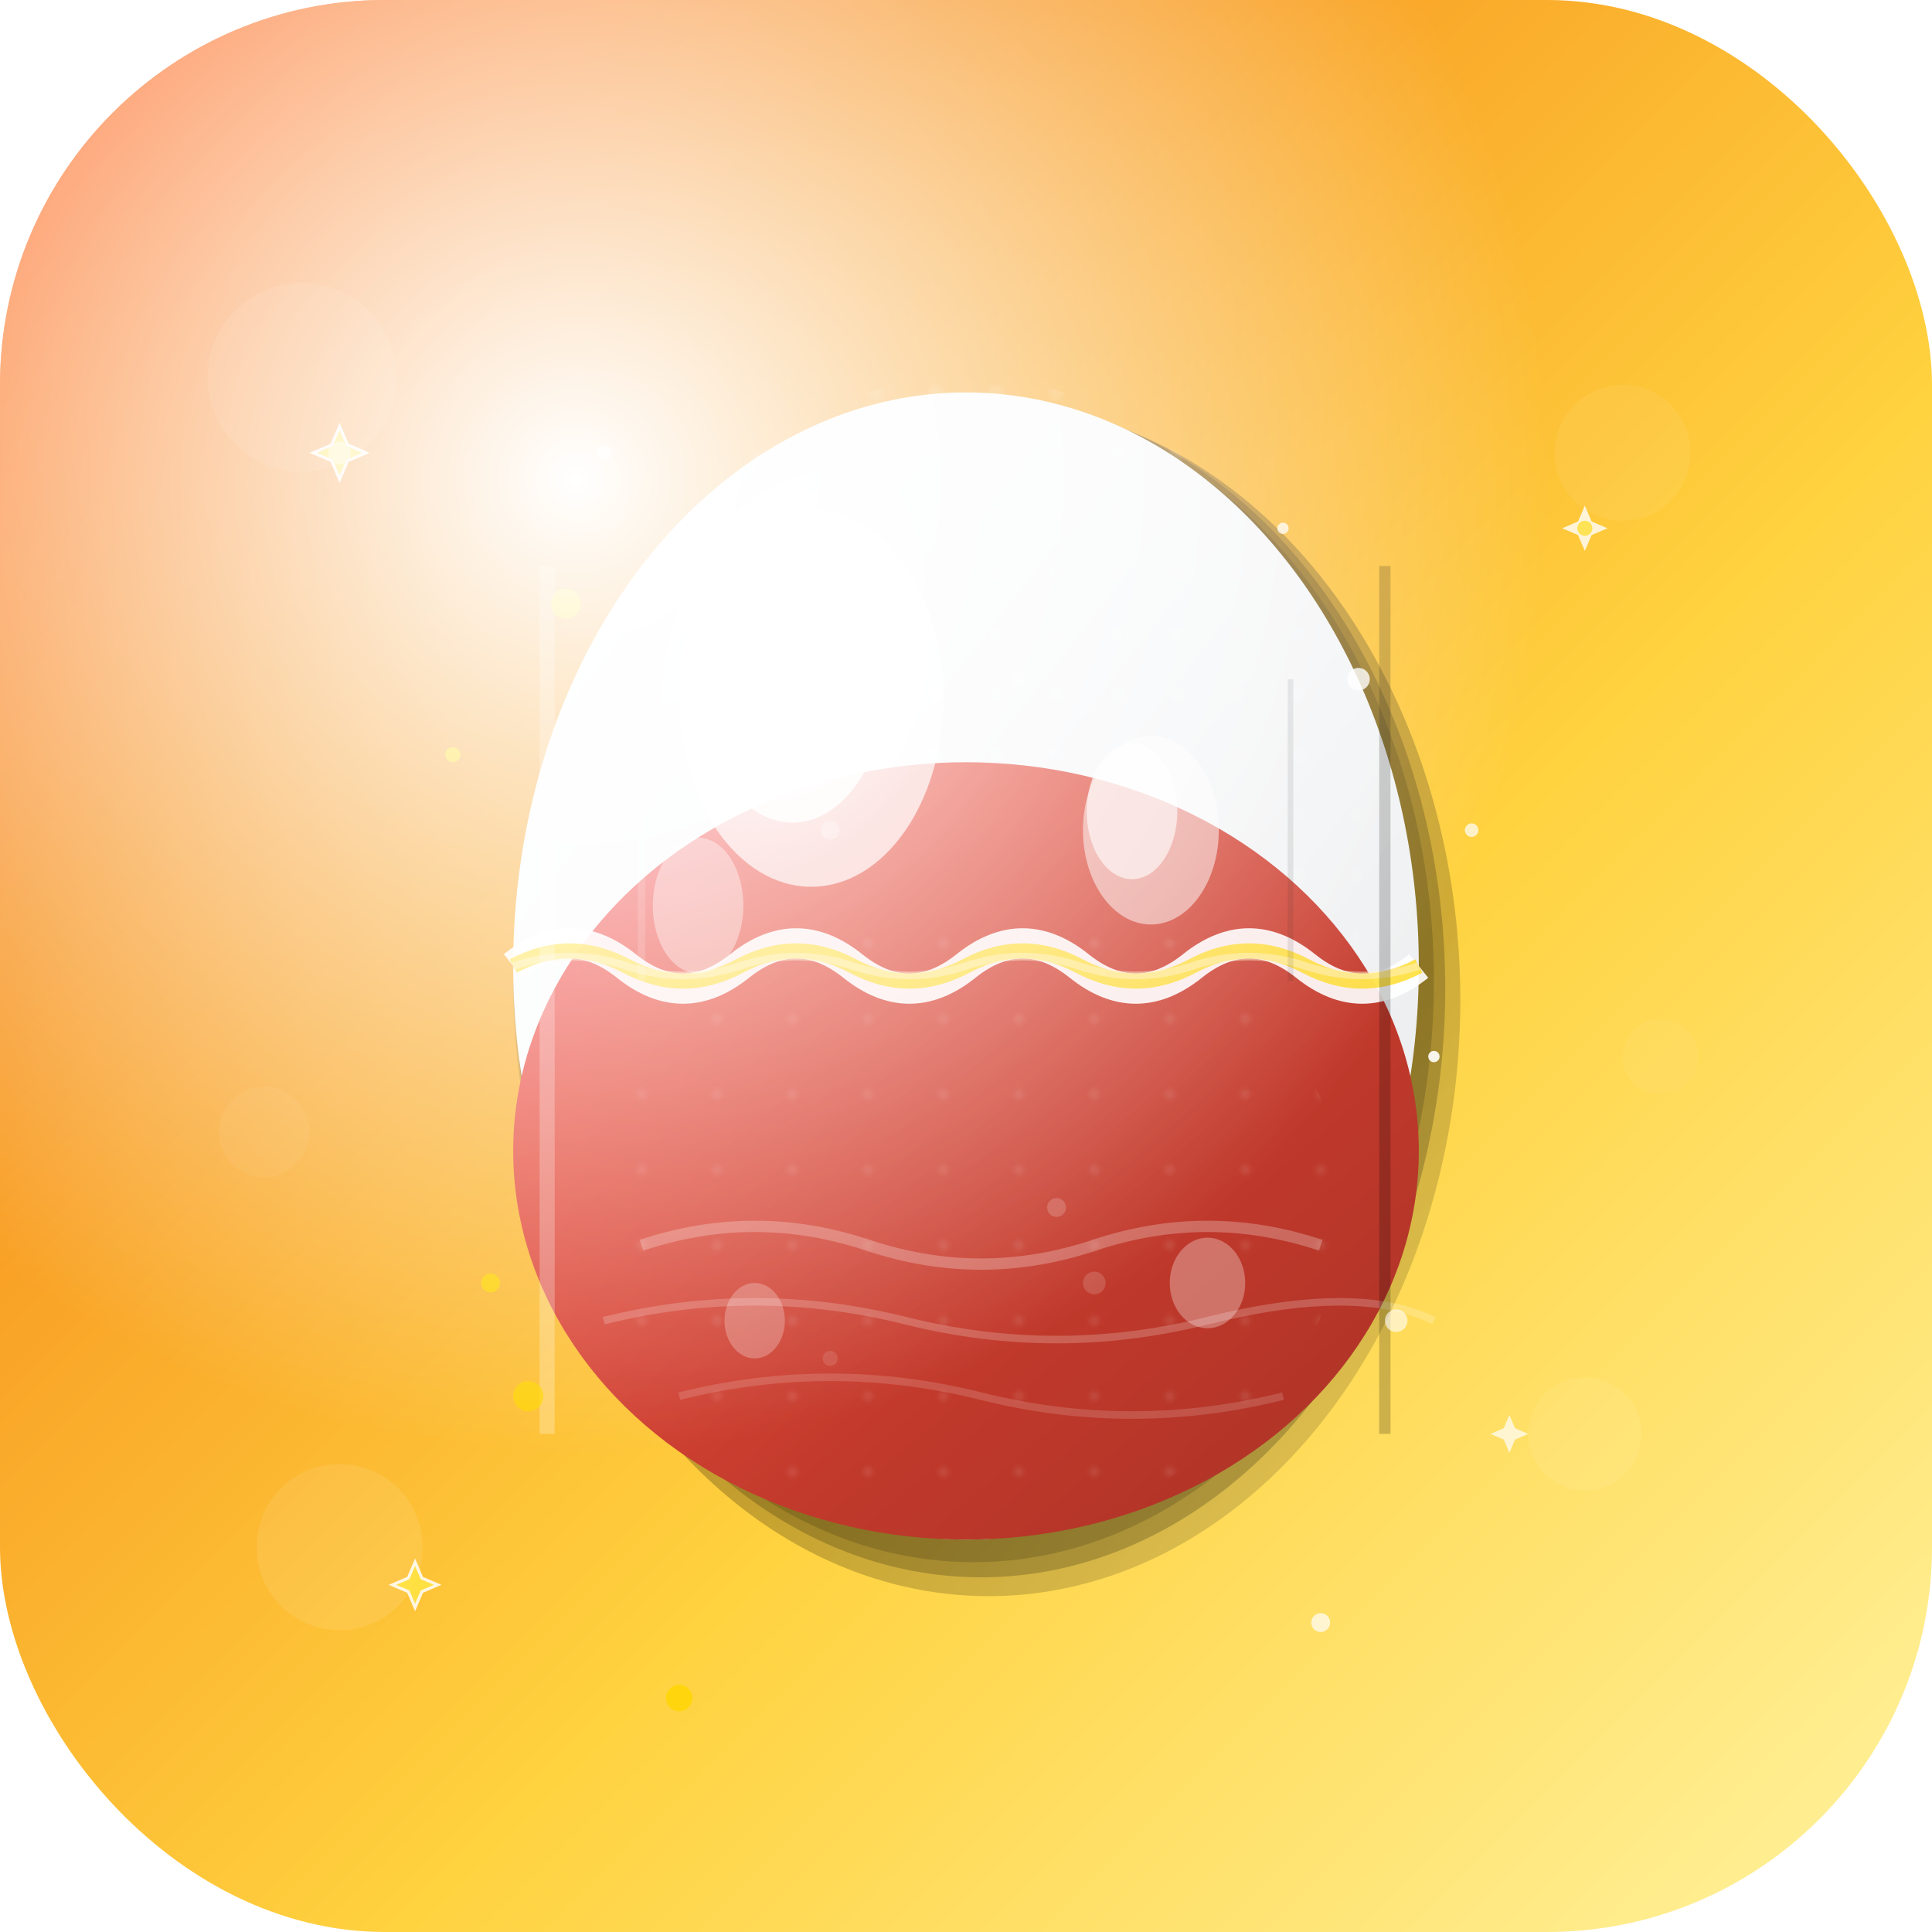 <svg xmlns="http://www.w3.org/2000/svg" width="512" height="512" viewBox="0 0 512 512">
  <!-- Sfondo con gradiente -->
  <defs>
    <linearGradient id="bg512" x1="0%" y1="0%" x2="100%" y2="100%">
      <stop offset="0%" style="stop-color:#FF6B35;stop-opacity:1" />
      <stop offset="25%" style="stop-color:#F7931E;stop-opacity:1" />
      <stop offset="60%" style="stop-color:#FFD23F;stop-opacity:1" />
      <stop offset="100%" style="stop-color:#FFF3A0;stop-opacity:1" />
    </linearGradient>
    <linearGradient id="eggWhite512" x1="0%" y1="0%" x2="100%" y2="100%">
      <stop offset="0%" style="stop-color:#FFFFFF;stop-opacity:1" />
      <stop offset="40%" style="stop-color:#F8F9FA;stop-opacity:1" />
      <stop offset="100%" style="stop-color:#E8E9EA;stop-opacity:1" />
    </linearGradient>
    <linearGradient id="eggRed512" x1="0%" y1="0%" x2="100%" y2="100%">
      <stop offset="0%" style="stop-color:#FF4757;stop-opacity:1" />
      <stop offset="25%" style="stop-color:#E74C3C;stop-opacity:1" />
      <stop offset="65%" style="stop-color:#C0392B;stop-opacity:1" />
      <stop offset="100%" style="stop-color:#A93226;stop-opacity:1" />
    </linearGradient>
    <radialGradient id="shine512" cx="30%" cy="25%">
      <stop offset="0%" style="stop-color:#FFFFFF;stop-opacity:1" />
      <stop offset="30%" style="stop-color:#FFFFFF;stop-opacity:0.7" />
      <stop offset="100%" style="stop-color:#FFFFFF;stop-opacity:0" />
    </radialGradient>
    <radialGradient id="mainShine512" cx="35%" cy="30%">
      <stop offset="0%" style="stop-color:#FFFFFF;stop-opacity:0.95" />
      <stop offset="40%" style="stop-color:#FFFFFF;stop-opacity:0.5" />
      <stop offset="100%" style="stop-color:#FFFFFF;stop-opacity:0" />
    </radialGradient>
    <linearGradient id="shadowGrad512" x1="0%" y1="0%" x2="100%" y2="100%">
      <stop offset="0%" style="stop-color:#000000;stop-opacity:0.4" />
      <stop offset="100%" style="stop-color:#000000;stop-opacity:0.1" />
    </linearGradient>
    <pattern id="dots512" patternUnits="userSpaceOnUse" width="16" height="16">
      <circle cx="8" cy="8" r="2" fill="#FFFFFF" opacity="0.12"/>
    </pattern>
    <pattern id="redDots512" patternUnits="userSpaceOnUse" width="20" height="20">
      <circle cx="10" cy="10" r="1.5" fill="#FFFFFF" opacity="0.08"/>
    </pattern>
  </defs>
  
  <!-- Sfondo arrotondato -->
  <rect width="512" height="512" fill="url(#bg512)" rx="102"/>
  
  <!-- Decorazioni elaborate di sfondo -->
  <circle cx="80" cy="100" r="25" fill="#FFFFFF" opacity="0.08"/>
  <circle cx="430" cy="120" r="18" fill="#FFFFFF" opacity="0.06"/>
  <circle cx="90" cy="410" r="22" fill="#FFFFFF" opacity="0.09"/>
  <circle cx="420" cy="380" r="15" fill="#FFFFFF" opacity="0.07"/>
  <circle cx="70" cy="300" r="12" fill="#FFFFFF" opacity="0.05"/>
  <circle cx="440" cy="280" r="10" fill="#FFFFFF" opacity="0.04"/>
  
  <!-- Ombra dell'uovo multipla per profondità -->
  <ellipse cx="262" cy="265" rx="125" ry="158" fill="url(#shadowGrad512)"/>
  <ellipse cx="260" cy="262" rx="123" ry="156" fill="#000000" opacity="0.2"/>
  <ellipse cx="258" cy="260" rx="122" ry="154" fill="#000000" opacity="0.15"/>
  
  <!-- Corpo dell'uovo - parte bianca superiore -->
  <ellipse cx="256" cy="256" rx="120" ry="152" fill="url(#eggWhite512)"/>
  
  <!-- Texture elaborata sulla parte bianca -->
  <ellipse cx="256" cy="230" rx="105" ry="130" fill="url(#dots512)"/>
  
  <!-- Parte rossa/arancione inferiore -->
  <ellipse cx="256" cy="305" rx="120" ry="103" fill="url(#eggRed512)"/>
  
  <!-- Texture sulla parte rossa -->
  <ellipse cx="256" cy="320" rx="100" ry="85" fill="url(#redDots512)"/>
  
  <!-- Separazione ondulata elaborata -->
  <path d="M 136 256 Q 151 244 166 256 T 196 256 Q 211 244 226 256 T 256 256 Q 271 244 286 256 T 316 256 Q 331 244 346 256 T 376 256" stroke="#FFFFFF" stroke-width="8" fill="none" opacity="0.9"/>
  <path d="M 136 256 Q 151 248 166 256 T 196 256 Q 211 248 226 256 T 256 256 Q 271 248 286 256 T 316 256 Q 331 248 346 256 T 376 256" stroke="#FFD700" stroke-width="4" fill="none" opacity="0.7"/>
  <path d="M 136 256 Q 151 251 166 256 T 196 256 Q 211 251 226 256 T 256 256 Q 271 251 286 256 T 316 256 Q 331 251 346 256 T 376 256" stroke="#FFF3CD" stroke-width="2" fill="none" opacity="0.5"/>
  
  <!-- Pattern decorativi sulla parte rossa -->
  <path d="M 170 330 Q 200 320 230 330 T 290 330 Q 320 320 350 330" stroke="#FFFFFF" stroke-width="3" fill="none" opacity="0.25"/>
  <path d="M 160 350 Q 200 340 240 350 T 320 350 Q 360 340 380 350" stroke="#FFFFFF" stroke-width="2" fill="none" opacity="0.2"/>
  <path d="M 180 370 Q 220 360 260 370 T 340 370" stroke="#FFFFFF" stroke-width="2" fill="none" opacity="0.15"/>
  
  <!-- Highlight principale super elaborato -->
  <ellipse cx="220" cy="190" rx="45" ry="65" fill="url(#mainShine512)"/>
  <ellipse cx="215" cy="185" rx="35" ry="50" fill="#FFFFFF" opacity="0.7"/>
  <ellipse cx="210" cy="180" rx="25" ry="38" fill="#FFFFFF" opacity="0.85"/>
  <ellipse cx="205" cy="175" rx="18" ry="28" fill="#FFFFFF" opacity="0.95"/>
  
  <!-- Highlight secondari elaborati -->
  <ellipse cx="305" cy="220" rx="18" ry="25" fill="#FFFFFF" opacity="0.5"/>
  <ellipse cx="300" cy="215" rx="12" ry="18" fill="#FFFFFF" opacity="0.6"/>
  <ellipse cx="185" cy="240" rx="12" ry="18" fill="#FFFFFF" opacity="0.4"/>
  <ellipse cx="320" cy="340" rx="10" ry="12" fill="#FFFFFF" opacity="0.3"/>
  <ellipse cx="200" cy="350" rx="8" ry="10" fill="#FFFFFF" opacity="0.25"/>
  
  <!-- Riflessi sui bordi elaborati -->
  <path d="M 145 150 Q 145 200 145 250 T 145 320 Q 145 350 145 380" stroke="#FFFFFF" stroke-width="4" fill="none" opacity="0.25"/>
  <path d="M 367 150 Q 367 200 367 250 T 367 320 Q 367 350 367 380" stroke="#000000" stroke-width="3" fill="none" opacity="0.2"/>
  
  <!-- Riflessi interni -->
  <path d="M 170 180 Q 170 220 170 260" stroke="#FFFFFF" stroke-width="2" fill="none" opacity="0.15"/>
  <path d="M 342 180 Q 342 220 342 260" stroke="#000000" stroke-width="1.5" fill="none" opacity="0.1"/>
  
  <!-- Stelle decorative super elaborate -->
  <g transform="translate(90,120)">
    <path d="M 0 -8 L 2.4 -2.4 L 8 0 L 2.4 2.4 L 0 8 L -2.4 2.4 L -8 0 L -2.4 -2.4 Z" fill="#FFFFFF" opacity="0.9"/>
    <path d="M 0 -6 L 1.8 -1.8 L 6 0 L 1.8 1.8 L 0 6 L -1.8 1.8 L -6 0 L -1.8 -1.8 Z" fill="#FFD700" opacity="0.8"/>
    <circle cx="0" cy="0" r="3" fill="#FFF3CD" opacity="0.6"/>
  </g>
  
  <g transform="translate(420,140)">
    <path d="M 0 -6 L 1.8 -1.8 L 6 0 L 1.8 1.8 L 0 6 L -1.8 1.8 L -6 0 L -1.8 -1.8 Z" fill="#FFFFFF" opacity="0.8"/>
    <circle cx="0" cy="0" r="2" fill="#FFD700" opacity="0.6"/>
  </g>
  
  <g transform="translate(110,420)">
    <path d="M 0 -7 L 2.1 -2.1 L 7 0 L 2.1 2.1 L 0 7 L -2.1 2.1 L -7 0 L -2.1 -2.1 Z" fill="#FFFFFF" opacity="0.85"/>
    <path d="M 0 -5 L 1.5 -1.5 L 5 0 L 1.5 1.5 L 0 5 L -1.5 1.5 L -5 0 L -1.5 -1.5 Z" fill="#FFD700" opacity="0.7"/>
  </g>
  
  <g transform="translate(400,380)">
    <path d="M 0 -5 L 1.5 -1.5 L 5 0 L 1.5 1.5 L 0 5 L -1.5 1.5 L -5 0 L -1.5 -1.5 Z" fill="#FFFFFF" opacity="0.7"/>
  </g>
  
  <!-- Scintille e particelle magiche -->
  <circle cx="150" cy="160" r="4" fill="#FFD700" opacity="0.9"/>
  <circle cx="360" cy="180" r="3" fill="#FFFFFF" opacity="0.8"/>
  <circle cx="140" cy="370" r="4" fill="#FFD700" opacity="0.7"/>
  <circle cx="370" cy="350" r="3" fill="#FFFFFF" opacity="0.6"/>
  <circle cx="180" cy="450" r="3.5" fill="#FFD700" opacity="0.8"/>
  <circle cx="350" cy="430" r="2.5" fill="#FFFFFF" opacity="0.7"/>
  
  <!-- Effetto magico con piccole luci sparse -->
  <circle cx="120" cy="200" r="2" fill="#FFD700" opacity="0.95"/>
  <circle cx="380" cy="280" r="1.5" fill="#FFFFFF" opacity="0.9"/>
  <circle cx="130" cy="340" r="2.5" fill="#FFD700" opacity="0.8"/>
  <circle cx="390" cy="220" r="1.8" fill="#FFFFFF" opacity="0.7"/>
  <circle cx="160" cy="120" r="2" fill="#FFF3CD" opacity="0.85"/>
  <circle cx="340" cy="140" r="1.5" fill="#FFFFFF" opacity="0.75"/>
  
  <!-- Effetto brillantezza generale potenziato -->
  <rect width="512" height="512" fill="url(#shine512)" rx="102"/>
  
  <!-- Dettagli finali micro-texture -->
  <circle cx="240" cy="200" r="3" fill="#FFFFFF" opacity="0.25"/>
  <circle cx="270" cy="180" r="2" fill="#FFFFFF" opacity="0.2"/>
  <circle cx="220" cy="220" r="2.5" fill="#FFFFFF" opacity="0.3"/>
  <circle cx="290" cy="340" r="3" fill="#FFFFFF" opacity="0.15"/>
  <circle cx="220" cy="360" r="2" fill="#FFFFFF" opacity="0.12"/>
  <circle cx="280" cy="320" r="2.5" fill="#FFFFFF" opacity="0.18"/>
</svg>
